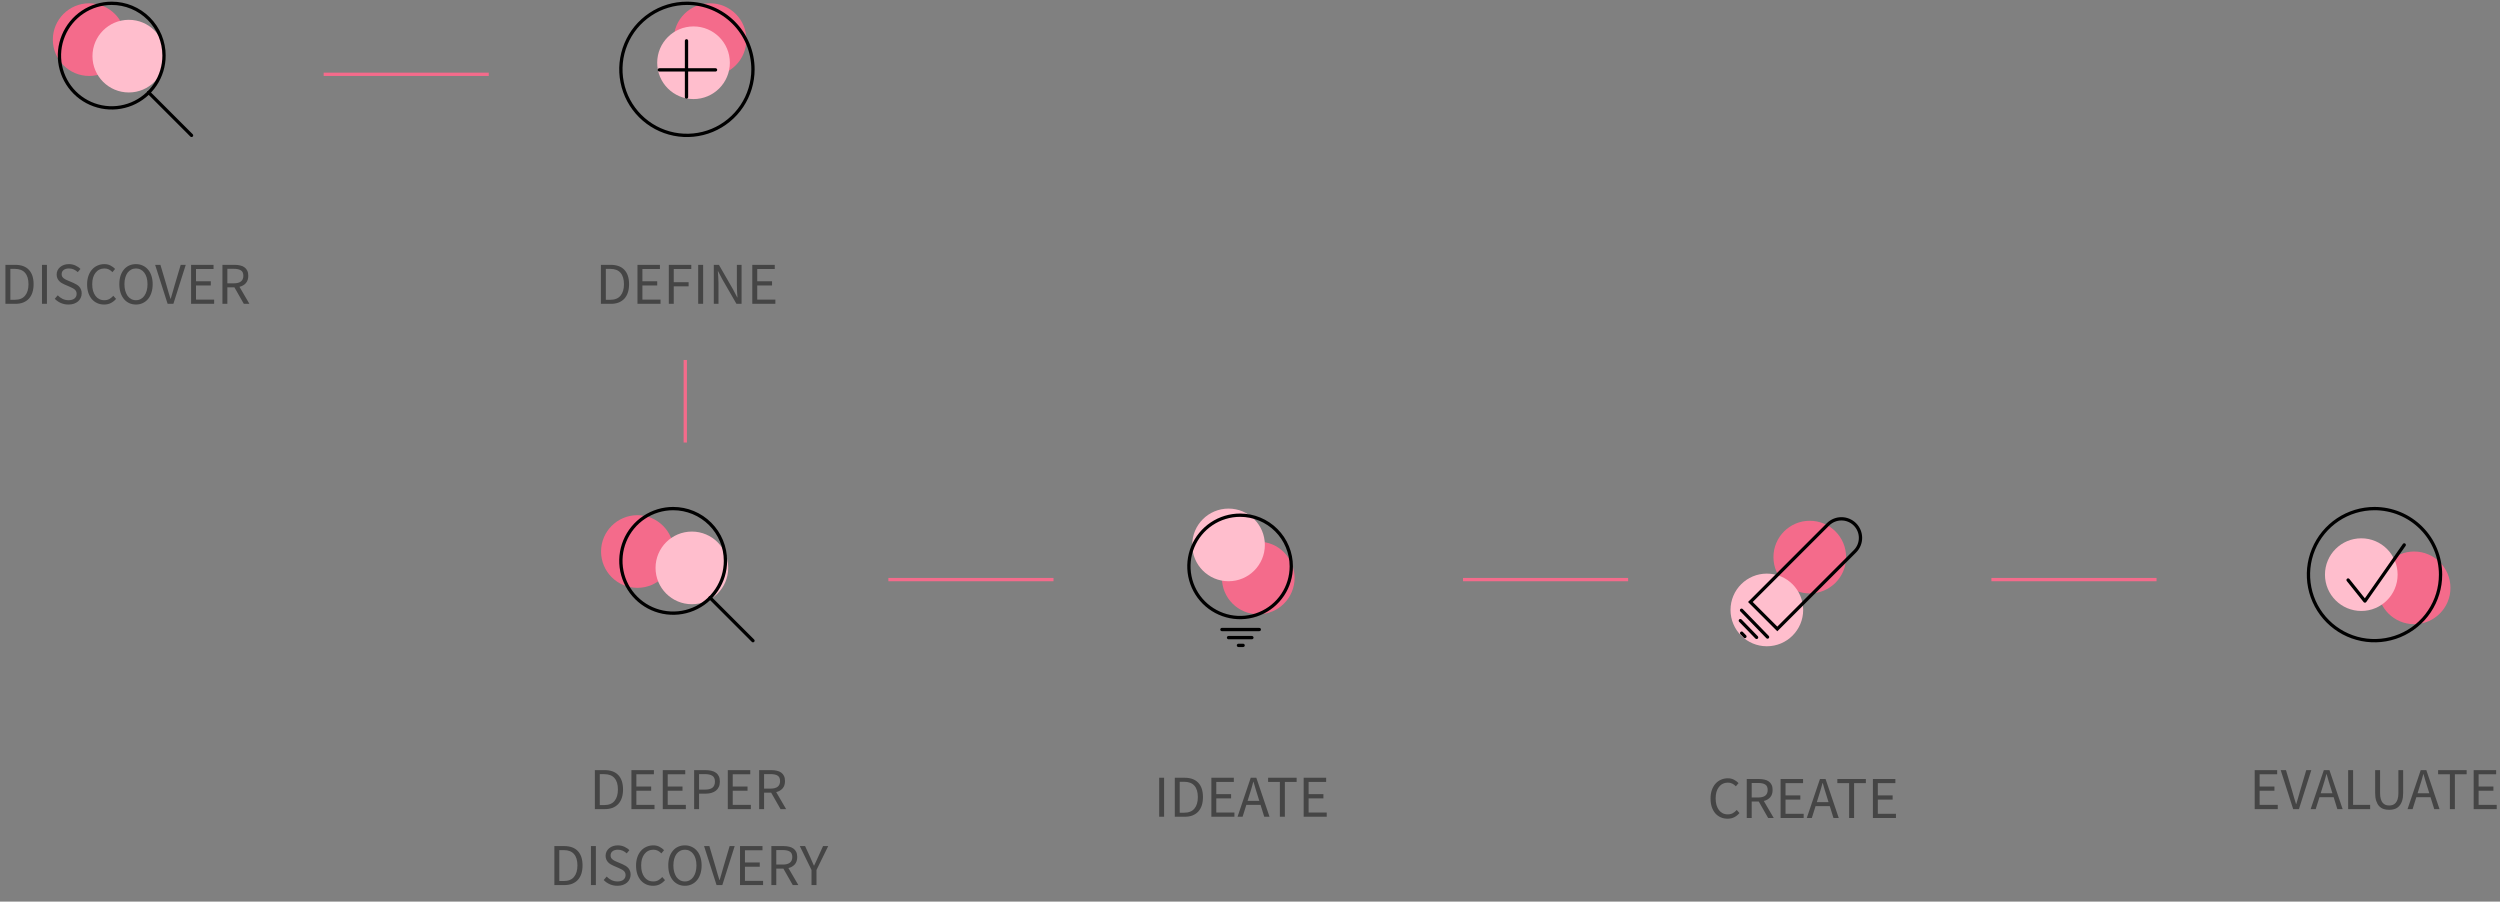 <svg width="757" height="273" viewBox="0 0 757 273" fill="none" xmlns="http://www.w3.org/2000/svg">
<rect x="0" y="0" width="757" height="273" fill="#808080" stroke="none"/>
<path d="M1.642 92V80.192H4.594C6.418 80.192 7.804 80.696 8.752 81.704C9.7 82.712 10.175 84.158 10.175 86.042C10.175 86.978 10.055 87.818 9.814 88.562C9.574 89.294 9.22 89.918 8.752 90.434C8.284 90.938 7.708 91.328 7.024 91.604C6.34 91.868 5.554 92 4.666 92H1.642ZM3.136 90.776H4.486C5.866 90.776 6.898 90.362 7.582 89.534C8.278 88.706 8.626 87.542 8.626 86.042C8.626 84.542 8.278 83.396 7.582 82.604C6.898 81.812 5.866 81.416 4.486 81.416H3.136V90.776ZM12.717 92V80.192H14.211V92H12.717ZM20.721 92.216C19.893 92.216 19.125 92.06 18.417 91.748C17.709 91.436 17.097 91.01 16.581 90.47L17.481 89.426C17.901 89.87 18.393 90.23 18.957 90.506C19.533 90.77 20.127 90.902 20.739 90.902C21.519 90.902 22.125 90.728 22.557 90.38C22.989 90.02 23.205 89.552 23.205 88.976C23.205 88.676 23.151 88.424 23.043 88.22C22.947 88.004 22.809 87.824 22.629 87.68C22.461 87.524 22.257 87.386 22.017 87.266C21.777 87.146 21.519 87.02 21.243 86.888L19.551 86.15C19.275 86.03 18.993 85.886 18.705 85.718C18.417 85.55 18.159 85.346 17.931 85.106C17.703 84.866 17.517 84.584 17.373 84.26C17.229 83.924 17.157 83.54 17.157 83.108C17.157 82.664 17.247 82.25 17.427 81.866C17.619 81.482 17.877 81.152 18.201 80.876C18.537 80.588 18.927 80.366 19.371 80.21C19.827 80.054 20.325 79.976 20.865 79.976C21.573 79.976 22.227 80.114 22.827 80.39C23.427 80.654 23.937 81.002 24.357 81.434L23.547 82.406C23.187 82.058 22.785 81.788 22.341 81.596C21.909 81.392 21.417 81.29 20.865 81.29C20.205 81.29 19.671 81.446 19.263 81.758C18.867 82.058 18.669 82.478 18.669 83.018C18.669 83.306 18.723 83.552 18.831 83.756C18.951 83.948 19.107 84.122 19.299 84.278C19.491 84.422 19.701 84.554 19.929 84.674C20.157 84.782 20.391 84.884 20.631 84.98L22.305 85.7C22.641 85.844 22.959 86.012 23.259 86.204C23.559 86.384 23.817 86.6 24.033 86.852C24.249 87.092 24.417 87.38 24.537 87.716C24.669 88.04 24.735 88.418 24.735 88.85C24.735 89.318 24.639 89.756 24.447 90.164C24.267 90.572 24.003 90.932 23.655 91.244C23.307 91.544 22.887 91.784 22.395 91.964C21.903 92.132 21.345 92.216 20.721 92.216ZM31.524 92.216C30.78 92.216 30.096 92.078 29.472 91.802C28.848 91.526 28.302 91.13 27.834 90.614C27.378 90.086 27.018 89.444 26.754 88.688C26.502 87.92 26.376 87.056 26.376 86.096C26.376 85.148 26.508 84.296 26.772 83.54C27.036 82.784 27.402 82.142 27.87 81.614C28.338 81.086 28.89 80.684 29.526 80.408C30.162 80.12 30.858 79.976 31.614 79.976C32.334 79.976 32.964 80.126 33.504 80.426C34.056 80.714 34.506 81.05 34.854 81.434L34.044 82.406C33.732 82.07 33.378 81.8 32.982 81.596C32.586 81.392 32.136 81.29 31.632 81.29C31.068 81.29 30.558 81.404 30.102 81.632C29.646 81.848 29.256 82.166 28.932 82.586C28.608 82.994 28.356 83.492 28.176 84.08C28.008 84.668 27.924 85.328 27.924 86.06C27.924 86.804 28.008 87.476 28.176 88.076C28.356 88.664 28.602 89.168 28.914 89.588C29.226 90.008 29.604 90.332 30.048 90.56C30.504 90.788 31.014 90.902 31.578 90.902C32.154 90.902 32.658 90.788 33.09 90.56C33.522 90.32 33.93 89.99 34.314 89.57L35.142 90.506C34.674 91.046 34.146 91.466 33.558 91.766C32.97 92.066 32.292 92.216 31.524 92.216ZM41.172 92.216C40.428 92.216 39.744 92.072 39.12 91.784C38.508 91.496 37.98 91.088 37.536 90.56C37.092 90.02 36.744 89.372 36.492 88.616C36.252 87.848 36.132 86.99 36.132 86.042C36.132 85.094 36.252 84.248 36.492 83.504C36.744 82.748 37.092 82.112 37.536 81.596C37.98 81.068 38.508 80.666 39.12 80.39C39.744 80.114 40.428 79.976 41.172 79.976C41.916 79.976 42.594 80.12 43.206 80.408C43.83 80.684 44.364 81.086 44.808 81.614C45.264 82.13 45.612 82.766 45.852 83.522C46.104 84.266 46.23 85.106 46.23 86.042C46.23 86.99 46.104 87.848 45.852 88.616C45.612 89.372 45.264 90.02 44.808 90.56C44.364 91.088 43.83 91.496 43.206 91.784C42.594 92.072 41.916 92.216 41.172 92.216ZM41.172 90.902C41.7 90.902 42.174 90.788 42.594 90.56C43.026 90.332 43.392 90.008 43.692 89.588C44.004 89.156 44.244 88.646 44.412 88.058C44.58 87.458 44.664 86.786 44.664 86.042C44.664 85.31 44.58 84.65 44.412 84.062C44.244 83.474 44.004 82.976 43.692 82.568C43.392 82.16 43.026 81.848 42.594 81.632C42.174 81.404 41.7 81.29 41.172 81.29C40.644 81.29 40.164 81.404 39.732 81.632C39.312 81.848 38.946 82.16 38.634 82.568C38.334 82.976 38.1 83.474 37.932 84.062C37.764 84.65 37.68 85.31 37.68 86.042C37.68 86.786 37.764 87.458 37.932 88.058C38.1 88.646 38.334 89.156 38.634 89.588C38.946 90.008 39.312 90.332 39.732 90.56C40.164 90.788 40.644 90.902 41.172 90.902ZM50.754 92L46.974 80.192H48.576L50.466 86.564C50.682 87.272 50.868 87.926 51.024 88.526C51.192 89.126 51.39 89.774 51.618 90.47H51.69C51.906 89.774 52.098 89.126 52.266 88.526C52.434 87.926 52.62 87.272 52.824 86.564L54.714 80.192H56.244L52.5 92H50.754ZM57.857 92V80.192H64.661V81.452H59.351V85.16H63.833V86.438H59.351V90.722H64.841V92H57.857ZM67.35 92V80.192H71.04C71.639 80.192 72.192 80.252 72.695 80.372C73.212 80.48 73.65 80.666 74.01 80.93C74.382 81.194 74.669 81.536 74.874 81.956C75.078 82.376 75.18 82.892 75.18 83.504C75.18 84.428 74.939 85.166 74.46 85.718C73.98 86.27 73.332 86.648 72.516 86.852L75.522 92H73.829L70.986 87.014H68.844V92H67.35ZM68.844 85.79H70.823C71.748 85.79 72.456 85.604 72.948 85.232C73.439 84.848 73.686 84.272 73.686 83.504C73.686 82.724 73.439 82.178 72.948 81.866C72.456 81.554 71.748 81.398 70.823 81.398H68.844V85.79Z" fill="#454545"/>
<circle cx="27" cy="12" r="11" fill="#F46B8B"/>
<circle cx="39" cy="17" r="11" fill="#FFBECD"/>
<path d="M33.833 1C30.702 1 27.641 1.929 25.037 3.668C22.433 5.408 20.404 7.881 19.205 10.774C18.007 13.668 17.693 16.851 18.304 19.923C18.915 22.994 20.423 25.815 22.637 28.03C24.852 30.244 27.673 31.752 30.744 32.363C33.816 32.974 36.999 32.66 39.892 31.462C42.786 30.264 45.258 28.234 46.998 25.63C48.738 23.026 49.667 19.965 49.667 16.834C49.667 14.754 49.257 12.695 48.461 10.774C47.666 8.853 46.499 7.108 45.029 5.638C43.559 4.167 41.813 3.001 39.892 2.205C37.971 1.41 35.913 1 33.833 1V1Z" stroke="black" stroke-miterlimit="10"/>
<path d="M45 28L58 41.001L45 28Z" fill="white"/>
<path d="M45 28L58 41.001" stroke="black" stroke-miterlimit="10" stroke-linecap="round"/>
<path d="M181.952 92V80.192H184.904C186.728 80.192 188.114 80.696 189.062 81.704C190.01 82.712 190.484 84.158 190.484 86.042C190.484 86.978 190.364 87.818 190.124 88.562C189.884 89.294 189.53 89.918 189.062 90.434C188.594 90.938 188.018 91.328 187.334 91.604C186.65 91.868 185.864 92 184.976 92H181.952ZM183.446 90.776H184.796C186.176 90.776 187.208 90.362 187.892 89.534C188.588 88.706 188.936 87.542 188.936 86.042C188.936 84.542 188.588 83.396 187.892 82.604C187.208 81.812 186.176 81.416 184.796 81.416H183.446V90.776ZM193.026 92V80.192H199.83V81.452H194.52V85.16H199.002V86.438H194.52V90.722H200.01V92H193.026ZM202.518 92V80.192H209.322V81.452H204.012V85.448H208.512V86.708H204.012V92H202.518ZM211.413 92V80.192H212.907V92H211.413ZM216.141 92V80.192H217.689L221.955 87.608L223.233 90.056H223.305C223.269 89.456 223.227 88.838 223.179 88.202C223.143 87.554 223.125 86.918 223.125 86.294V80.192H224.547V92H222.999L218.715 84.566L217.437 82.136H217.365C217.413 82.736 217.455 83.348 217.491 83.972C217.539 84.584 217.563 85.202 217.563 85.826V92H216.141ZM227.796 92V80.192H234.6V81.452H229.29V85.16H233.772V86.438H229.29V90.722H234.78V92H227.796Z" fill="#454545"/>
<circle r="11" transform="matrix(-1 0 0 1 215 12)" fill="#F46B8B"/>
<circle r="11" transform="matrix(-1 0 0 1 210 19)" fill="#FFBECD"/>
<path d="M208 1C204.044 1 200.178 2.173 196.889 4.371C193.6 6.568 191.036 9.692 189.522 13.346C188.009 17.001 187.613 21.022 188.384 24.902C189.156 28.781 191.061 32.345 193.858 35.142C196.655 37.939 200.219 39.844 204.098 40.616C207.978 41.387 211.999 40.991 215.654 39.478C219.308 37.964 222.432 35.4 224.629 32.111C226.827 28.822 228 24.956 228 21C228 18.374 227.483 15.773 226.478 13.346C225.472 10.92 223.999 8.715 222.142 6.858C220.285 5.001 218.08 3.527 215.654 2.522C213.227 1.517 210.626 1 208 1V1Z" stroke="black" stroke-miterlimit="10"/>
<path d="M199.653 21.158L216.665 21.159L199.653 21.158Z" fill="white"/>
<path d="M199.653 21.158L216.665 21.159" stroke="black" stroke-miterlimit="10" stroke-linecap="round"/>
<path d="M207.875 12.368L207.874 29.38L207.875 12.368Z" fill="white"/>
<path d="M207.875 12.368L207.874 29.38" stroke="black" stroke-miterlimit="10" stroke-linecap="round"/>
<path d="M180.123 245V233.192H183.075C184.899 233.192 186.285 233.696 187.233 234.704C188.181 235.712 188.655 237.158 188.655 239.042C188.655 239.978 188.535 240.818 188.295 241.562C188.055 242.294 187.701 242.918 187.233 243.434C186.765 243.938 186.189 244.328 185.505 244.604C184.821 244.868 184.035 245 183.147 245H180.123ZM181.617 243.776H182.967C184.347 243.776 185.379 243.362 186.063 242.534C186.759 241.706 187.107 240.542 187.107 239.042C187.107 237.542 186.759 236.396 186.063 235.604C185.379 234.812 184.347 234.416 182.967 234.416H181.617V243.776ZM191.197 245V233.192H198.001V234.452H192.691V238.16H197.173V239.438H192.691V243.722H198.181V245H191.197ZM200.689 245V233.192H207.493V234.452H202.183V238.16H206.665V239.438H202.183V243.722H207.673V245H200.689ZM210.182 245V233.192H213.548C214.208 233.192 214.808 233.252 215.348 233.372C215.9 233.492 216.368 233.69 216.752 233.966C217.136 234.23 217.436 234.584 217.652 235.028C217.868 235.472 217.976 236.018 217.976 236.666C217.976 237.29 217.868 237.83 217.652 238.286C217.448 238.742 217.154 239.12 216.77 239.42C216.386 239.72 215.924 239.948 215.384 240.104C214.856 240.248 214.268 240.32 213.62 240.32H211.676V245H210.182ZM211.676 239.096H213.44C214.472 239.096 215.234 238.904 215.726 238.52C216.23 238.124 216.482 237.506 216.482 236.666C216.482 235.814 216.218 235.226 215.69 234.902C215.174 234.566 214.4 234.398 213.368 234.398H211.676V239.096ZM220.377 245V233.192H227.181V234.452H221.871V238.16H226.353V239.438H221.871V243.722H227.361V245H220.377ZM229.869 245V233.192H233.559C234.159 233.192 234.711 233.252 235.215 233.372C235.731 233.48 236.169 233.666 236.529 233.93C236.901 234.194 237.189 234.536 237.393 234.956C237.597 235.376 237.699 235.892 237.699 236.504C237.699 237.428 237.459 238.166 236.979 238.718C236.499 239.27 235.851 239.648 235.035 239.852L238.041 245H236.349L233.505 240.014H231.363V245H229.869ZM231.363 238.79H233.343C234.267 238.79 234.975 238.604 235.467 238.232C235.959 237.848 236.205 237.272 236.205 236.504C236.205 235.724 235.959 235.178 235.467 234.866C234.975 234.554 234.267 234.398 233.343 234.398H231.363V238.79ZM167.862 268V256.192H170.814C172.638 256.192 174.024 256.696 174.972 257.704C175.92 258.712 176.394 260.158 176.394 262.042C176.394 262.978 176.274 263.818 176.034 264.562C175.794 265.294 175.44 265.918 174.972 266.434C174.504 266.938 173.928 267.328 173.244 267.604C172.56 267.868 171.774 268 170.886 268H167.862ZM169.356 266.776H170.706C172.086 266.776 173.118 266.362 173.802 265.534C174.498 264.706 174.846 263.542 174.846 262.042C174.846 260.542 174.498 259.396 173.802 258.604C173.118 257.812 172.086 257.416 170.706 257.416H169.356V266.776ZM178.936 268V256.192H180.43V268H178.936ZM186.941 268.216C186.113 268.216 185.345 268.06 184.637 267.748C183.929 267.436 183.317 267.01 182.801 266.47L183.701 265.426C184.121 265.87 184.613 266.23 185.177 266.506C185.753 266.77 186.347 266.902 186.959 266.902C187.739 266.902 188.345 266.728 188.777 266.38C189.209 266.02 189.425 265.552 189.425 264.976C189.425 264.676 189.371 264.424 189.263 264.22C189.167 264.004 189.029 263.824 188.849 263.68C188.681 263.524 188.477 263.386 188.237 263.266C187.997 263.146 187.739 263.02 187.463 262.888L185.771 262.15C185.495 262.03 185.213 261.886 184.925 261.718C184.637 261.55 184.379 261.346 184.151 261.106C183.923 260.866 183.737 260.584 183.593 260.26C183.449 259.924 183.377 259.54 183.377 259.108C183.377 258.664 183.467 258.25 183.647 257.866C183.839 257.482 184.097 257.152 184.421 256.876C184.757 256.588 185.147 256.366 185.591 256.21C186.047 256.054 186.545 255.976 187.085 255.976C187.793 255.976 188.447 256.114 189.047 256.39C189.647 256.654 190.157 257.002 190.577 257.434L189.767 258.406C189.407 258.058 189.005 257.788 188.561 257.596C188.129 257.392 187.637 257.29 187.085 257.29C186.425 257.29 185.891 257.446 185.483 257.758C185.087 258.058 184.889 258.478 184.889 259.018C184.889 259.306 184.943 259.552 185.051 259.756C185.171 259.948 185.327 260.122 185.519 260.278C185.711 260.422 185.921 260.554 186.149 260.674C186.377 260.782 186.611 260.884 186.851 260.98L188.525 261.7C188.861 261.844 189.179 262.012 189.479 262.204C189.779 262.384 190.037 262.6 190.253 262.852C190.469 263.092 190.637 263.38 190.757 263.716C190.889 264.04 190.955 264.418 190.955 264.85C190.955 265.318 190.859 265.756 190.667 266.164C190.487 266.572 190.223 266.932 189.875 267.244C189.527 267.544 189.107 267.784 188.615 267.964C188.123 268.132 187.565 268.216 186.941 268.216ZM197.744 268.216C197 268.216 196.316 268.078 195.692 267.802C195.068 267.526 194.522 267.13 194.054 266.614C193.598 266.086 193.238 265.444 192.974 264.688C192.722 263.92 192.596 263.056 192.596 262.096C192.596 261.148 192.728 260.296 192.992 259.54C193.256 258.784 193.622 258.142 194.09 257.614C194.558 257.086 195.11 256.684 195.746 256.408C196.382 256.12 197.078 255.976 197.834 255.976C198.554 255.976 199.184 256.126 199.724 256.426C200.276 256.714 200.726 257.05 201.074 257.434L200.264 258.406C199.952 258.07 199.598 257.8 199.202 257.596C198.806 257.392 198.356 257.29 197.852 257.29C197.288 257.29 196.778 257.404 196.322 257.632C195.866 257.848 195.476 258.166 195.152 258.586C194.828 258.994 194.576 259.492 194.396 260.08C194.228 260.668 194.144 261.328 194.144 262.06C194.144 262.804 194.228 263.476 194.396 264.076C194.576 264.664 194.822 265.168 195.134 265.588C195.446 266.008 195.824 266.332 196.268 266.56C196.724 266.788 197.234 266.902 197.798 266.902C198.374 266.902 198.878 266.788 199.31 266.56C199.742 266.32 200.15 265.99 200.534 265.57L201.362 266.506C200.894 267.046 200.366 267.466 199.778 267.766C199.19 268.066 198.512 268.216 197.744 268.216ZM207.392 268.216C206.648 268.216 205.964 268.072 205.34 267.784C204.728 267.496 204.2 267.088 203.756 266.56C203.312 266.02 202.964 265.372 202.712 264.616C202.472 263.848 202.352 262.99 202.352 262.042C202.352 261.094 202.472 260.248 202.712 259.504C202.964 258.748 203.312 258.112 203.756 257.596C204.2 257.068 204.728 256.666 205.34 256.39C205.964 256.114 206.648 255.976 207.392 255.976C208.136 255.976 208.814 256.12 209.426 256.408C210.05 256.684 210.584 257.086 211.028 257.614C211.484 258.13 211.832 258.766 212.072 259.522C212.324 260.266 212.45 261.106 212.45 262.042C212.45 262.99 212.324 263.848 212.072 264.616C211.832 265.372 211.484 266.02 211.028 266.56C210.584 267.088 210.05 267.496 209.426 267.784C208.814 268.072 208.136 268.216 207.392 268.216ZM207.392 266.902C207.92 266.902 208.394 266.788 208.814 266.56C209.246 266.332 209.612 266.008 209.912 265.588C210.224 265.156 210.464 264.646 210.632 264.058C210.8 263.458 210.884 262.786 210.884 262.042C210.884 261.31 210.8 260.65 210.632 260.062C210.464 259.474 210.224 258.976 209.912 258.568C209.612 258.16 209.246 257.848 208.814 257.632C208.394 257.404 207.92 257.29 207.392 257.29C206.864 257.29 206.384 257.404 205.952 257.632C205.532 257.848 205.166 258.16 204.854 258.568C204.554 258.976 204.32 259.474 204.152 260.062C203.984 260.65 203.9 261.31 203.9 262.042C203.9 262.786 203.984 263.458 204.152 264.058C204.32 264.646 204.554 265.156 204.854 265.588C205.166 266.008 205.532 266.332 205.952 266.56C206.384 266.788 206.864 266.902 207.392 266.902ZM216.973 268L213.193 256.192H214.795L216.685 262.564C216.901 263.272 217.087 263.926 217.243 264.526C217.411 265.126 217.609 265.774 217.837 266.47H217.909C218.125 265.774 218.317 265.126 218.485 264.526C218.653 263.926 218.839 263.272 219.043 262.564L220.933 256.192H222.463L218.719 268H216.973ZM224.077 268V256.192H230.881V257.452H225.571V261.16H230.053V262.438H225.571V266.722H231.061V268H224.077ZM233.569 268V256.192H237.259C237.859 256.192 238.411 256.252 238.915 256.372C239.431 256.48 239.869 256.666 240.229 256.93C240.601 257.194 240.889 257.536 241.093 257.956C241.297 258.376 241.399 258.892 241.399 259.504C241.399 260.428 241.159 261.166 240.679 261.718C240.199 262.27 239.551 262.648 238.735 262.852L241.741 268H240.049L237.205 263.014H235.063V268H233.569ZM235.063 261.79H237.043C237.967 261.79 238.675 261.604 239.167 261.232C239.659 260.848 239.905 260.272 239.905 259.504C239.905 258.724 239.659 258.178 239.167 257.866C238.675 257.554 237.967 257.398 237.043 257.398H235.063V261.79ZM245.725 268V263.428L242.179 256.192H243.781L245.311 259.522C245.503 259.954 245.689 260.38 245.869 260.8C246.049 261.22 246.241 261.652 246.445 262.096H246.517C246.721 261.652 246.925 261.22 247.129 260.8C247.333 260.38 247.525 259.954 247.705 259.522L249.217 256.192H250.783L247.237 263.428V268H245.725Z" fill="#454545"/>
<path d="M204 166.999C204 173.074 199.075 177.999 193 177.999C186.925 177.999 182 173.074 182 166.999C182 160.924 186.925 155.999 193 155.999C199.075 155.999 204 160.924 204 166.999Z" fill="#F46B8B"/>
<path d="M220.5 171.959C220.5 178.034 215.575 182.959 209.5 182.959C203.425 182.959 198.5 178.034 198.5 171.959C198.5 165.884 203.425 160.959 209.5 160.959C215.575 160.959 220.5 165.884 220.5 171.959Z" fill="#FFBECD"/>
<path d="M203.833 154C200.702 154 197.641 154.929 195.037 156.668C192.433 158.408 190.404 160.881 189.205 163.774C188.007 166.668 187.693 169.851 188.304 172.923C188.915 175.994 190.423 178.815 192.637 181.03C194.852 183.244 197.673 184.752 200.744 185.363C203.816 185.974 206.999 185.66 209.892 184.462C212.786 183.264 215.258 181.234 216.998 178.63C218.738 176.026 219.667 172.965 219.667 169.834C219.667 167.754 219.257 165.695 218.461 163.774C217.666 161.853 216.499 160.108 215.029 158.638C213.559 157.167 211.813 156.001 209.892 155.205C207.971 154.41 205.913 154 203.833 154V154Z" stroke="black" stroke-miterlimit="10"/>
<path d="M215 181L228 194.001L215 181Z" fill="white"/>
<path d="M215 181L228 194.001" stroke="black" stroke-miterlimit="10" stroke-linecap="round"/>
<path d="M350.998 247.311V235.503H352.492V247.311H350.998ZM355.726 247.311V235.503H358.678C360.502 235.503 361.888 236.007 362.836 237.015C363.784 238.023 364.258 239.469 364.258 241.353C364.258 242.289 364.138 243.129 363.898 243.873C363.658 244.605 363.304 245.229 362.836 245.745C362.368 246.249 361.792 246.639 361.108 246.915C360.424 247.179 359.638 247.311 358.75 247.311H355.726ZM357.22 246.087H358.57C359.95 246.087 360.982 245.673 361.666 244.845C362.362 244.017 362.71 242.853 362.71 241.353C362.71 239.853 362.362 238.707 361.666 237.915C360.982 237.123 359.95 236.727 358.57 236.727H357.22V246.087ZM366.801 247.311V235.503H373.605V236.763H368.295V240.471H372.777V241.749H368.295V246.033H373.785V247.311H366.801ZM378.327 240.705L377.769 242.505H381.315L380.757 240.705C380.541 240.045 380.337 239.391 380.145 238.743C379.953 238.083 379.761 237.411 379.569 236.727H379.497C379.317 237.411 379.131 238.083 378.939 238.743C378.747 239.391 378.543 240.045 378.327 240.705ZM374.727 247.311L378.723 235.503H380.415L384.411 247.311H382.809L381.693 243.711H377.391L376.257 247.311H374.727ZM387.547 247.311V236.763H383.983V235.503H392.623V236.763H389.059V247.311H387.547ZM394.75 247.311V235.503H401.554V236.763H396.244V240.471H400.726V241.749H396.244V246.033H401.734V247.311H394.75Z" fill="#454545"/>
<circle r="11" transform="matrix(-1 0 0 1 381 175)" fill="#F46B8B"/>
<circle r="11" transform="matrix(-1 0 0 1 372 165)" fill="#FFBECD"/>
<path d="M375.5 156C372.434 156 369.438 156.909 366.889 158.612C364.34 160.315 362.353 162.736 361.18 165.568C360.007 168.401 359.7 171.517 360.298 174.524C360.896 177.531 362.372 180.292 364.54 182.46C366.708 184.628 369.469 186.104 372.476 186.702C375.483 187.3 378.599 186.993 381.432 185.82C384.264 184.647 386.685 182.66 388.388 180.111C390.091 177.562 391 174.566 391 171.5C391 169.465 390.599 167.449 389.82 165.568C389.041 163.688 387.899 161.979 386.46 160.54C385.021 159.101 383.312 157.959 381.432 157.18C379.551 156.401 377.535 156 375.5 156V156Z" stroke="black" stroke-miterlimit="10"/>
<path d="M372 193.07H379.071H372Z" fill="white"/>
<path d="M372 193.07L379.071 193.07" stroke="black" stroke-miterlimit="10" stroke-linecap="round"/>
<path d="M375 195.422L376.414 195.422L375 195.422Z" fill="white"/>
<path d="M375 195.422L376.414 195.422" stroke="black" stroke-miterlimit="10" stroke-linecap="round"/>
<path d="M370 190.621L381.314 190.621L370 190.621Z" fill="white"/>
<path d="M370 190.621L381.314 190.621" stroke="black" stroke-miterlimit="10" stroke-linecap="round"/>
<path d="M523.098 247.905C522.354 247.905 521.67 247.767 521.046 247.491C520.422 247.215 519.876 246.819 519.408 246.303C518.952 245.775 518.592 245.133 518.328 244.377C518.076 243.609 517.95 242.745 517.95 241.785C517.95 240.837 518.082 239.985 518.346 239.229C518.61 238.473 518.976 237.831 519.444 237.303C519.912 236.775 520.464 236.373 521.1 236.097C521.736 235.809 522.432 235.665 523.188 235.665C523.908 235.665 524.538 235.815 525.078 236.115C525.63 236.403 526.08 236.739 526.428 237.123L525.618 238.095C525.306 237.759 524.952 237.489 524.556 237.285C524.16 237.081 523.71 236.979 523.206 236.979C522.642 236.979 522.132 237.093 521.676 237.321C521.22 237.537 520.83 237.855 520.506 238.275C520.182 238.683 519.93 239.181 519.75 239.769C519.582 240.357 519.498 241.017 519.498 241.749C519.498 242.493 519.582 243.165 519.75 243.765C519.93 244.353 520.176 244.857 520.488 245.277C520.8 245.697 521.178 246.021 521.622 246.249C522.078 246.477 522.588 246.591 523.152 246.591C523.728 246.591 524.232 246.477 524.664 246.249C525.096 246.009 525.504 245.679 525.888 245.259L526.716 246.195C526.248 246.735 525.72 247.155 525.132 247.455C524.544 247.755 523.866 247.905 523.098 247.905ZM528.917 247.689V235.881H532.607C533.207 235.881 533.759 235.941 534.263 236.061C534.779 236.169 535.217 236.355 535.577 236.619C535.949 236.883 536.237 237.225 536.441 237.645C536.645 238.065 536.747 238.581 536.747 239.193C536.747 240.117 536.507 240.855 536.027 241.407C535.547 241.959 534.899 242.337 534.083 242.541L537.089 247.689H535.397L532.553 242.703H530.411V247.689H528.917ZM530.411 241.479H532.391C533.315 241.479 534.023 241.293 534.515 240.921C535.007 240.537 535.253 239.961 535.253 239.193C535.253 238.413 535.007 237.867 534.515 237.555C534.023 237.243 533.315 237.087 532.391 237.087H530.411V241.479ZM539.165 247.689V235.881H545.969V237.141H540.659V240.849H545.141V242.127H540.659V246.411H546.149V247.689H539.165ZM550.691 241.083L550.133 242.883H553.679L553.121 241.083C552.905 240.423 552.701 239.769 552.509 239.121C552.317 238.461 552.125 237.789 551.933 237.105H551.861C551.681 237.789 551.495 238.461 551.303 239.121C551.111 239.769 550.907 240.423 550.691 241.083ZM547.091 247.689L551.087 235.881H552.779L556.775 247.689H555.173L554.057 244.089H549.755L548.621 247.689H547.091ZM559.912 247.689V237.141H556.348V235.881H564.988V237.141H561.424V247.689H559.912ZM567.114 247.689V235.881H573.918V237.141H568.608V240.849H573.09V242.127H568.608V246.411H574.098V247.689H567.114Z" fill="#454545"/>
<circle cx="548" cy="168.689" r="11" transform="rotate(-180 548 168.689)" fill="#F46B8B"/>
<circle cx="535" cy="184.689" r="11" transform="rotate(-180 535 184.689)" fill="#FFBECD"/>
<path d="M526.975 187.923L531.897 193L526.975 187.923Z" fill="white"/>
<path d="M526.975 187.923L531.897 193" stroke="black" stroke-miterlimit="10" stroke-linecap="round"/>
<path d="M527.375 191.714L528.359 192.729L527.375 191.714Z" fill="white"/>
<path d="M527.375 191.714L528.359 192.729" stroke="black" stroke-miterlimit="10" stroke-linecap="round"/>
<path d="M527.342 184.78L535.217 192.903L527.342 184.78Z" fill="white"/>
<path d="M527.342 184.78L535.217 192.903" stroke="black" stroke-miterlimit="10" stroke-linecap="round"/>
<path d="M530.013 182.284L553.51 158.787C555.763 156.534 559.417 156.534 561.67 158.787C563.923 161.04 563.923 164.693 561.67 166.946L538.172 190.444L530.013 182.284Z" stroke="black"/>
<path d="M682.722 245V233.192H689.526V234.452H684.216V238.16H688.698V239.438H684.216V243.722H689.706V245H682.722ZM694.374 245L690.594 233.192H692.196L694.086 239.564C694.302 240.272 694.488 240.926 694.644 241.526C694.812 242.126 695.01 242.774 695.238 243.47H695.31C695.526 242.774 695.718 242.126 695.886 241.526C696.054 240.926 696.24 240.272 696.444 239.564L698.334 233.192H699.864L696.12 245H694.374ZM703.265 238.394L702.707 240.194H706.253L705.695 238.394C705.479 237.734 705.275 237.08 705.083 236.432C704.891 235.772 704.699 235.1 704.507 234.416H704.435C704.255 235.1 704.069 235.772 703.877 236.432C703.685 237.08 703.481 237.734 703.265 238.394ZM699.665 245L703.661 233.192H705.353L709.349 245H707.747L706.631 241.4H702.329L701.195 245H699.665ZM711.022 245V233.192H712.516V243.722H717.682V245H711.022ZM723.443 245.216C722.843 245.216 722.279 245.132 721.751 244.964C721.235 244.784 720.785 244.496 720.401 244.1C720.029 243.692 719.735 243.164 719.519 242.516C719.303 241.868 719.195 241.07 719.195 240.122V233.192H720.689V240.158C720.689 240.866 720.761 241.46 720.905 241.94C721.049 242.42 721.241 242.804 721.481 243.092C721.733 243.38 722.027 243.59 722.363 243.722C722.699 243.842 723.059 243.902 723.443 243.902C723.839 243.902 724.205 243.842 724.541 243.722C724.877 243.59 725.171 243.38 725.423 243.092C725.675 242.804 725.873 242.42 726.017 241.94C726.161 241.46 726.233 240.866 726.233 240.158V233.192H727.673V240.122C727.673 241.07 727.565 241.868 727.349 242.516C727.133 243.164 726.833 243.692 726.449 244.1C726.077 244.496 725.633 244.784 725.117 244.964C724.601 245.132 724.043 245.216 723.443 245.216ZM732.603 238.394L732.045 240.194H735.591L735.033 238.394C734.817 237.734 734.613 237.08 734.421 236.432C734.229 235.772 734.037 235.1 733.845 234.416H733.773C733.593 235.1 733.407 235.772 733.215 236.432C733.023 237.08 732.819 237.734 732.603 238.394ZM729.003 245L732.999 233.192H734.691L738.687 245H737.085L735.969 241.4H731.667L730.533 245H729.003ZM741.824 245V234.452H738.26V233.192H746.9V234.452H743.336V245H741.824ZM749.026 245V233.192H755.83V234.452H750.52V238.16H755.002V239.438H750.52V243.722H756.01V245H749.026Z" fill="#454545"/>
<circle cx="731" cy="178" r="11" transform="rotate(-180 731 178)" fill="#F46B8B"/>
<circle cx="715" cy="174" r="11" transform="rotate(-180 715 174)" fill="#FFBECD"/>
<path d="M719 154C715.044 154 711.178 155.173 707.889 157.371C704.6 159.568 702.036 162.692 700.522 166.346C699.009 170.001 698.613 174.022 699.384 177.902C700.156 181.781 702.061 185.345 704.858 188.142C707.655 190.939 711.219 192.844 715.098 193.616C718.978 194.387 722.999 193.991 726.654 192.478C730.308 190.964 733.432 188.4 735.629 185.111C737.827 181.822 739 177.956 739 174C739 171.374 738.483 168.773 737.478 166.346C736.472 163.92 734.999 161.715 733.142 159.858C731.285 158.001 729.08 156.528 726.654 155.522C724.227 154.517 721.626 154 719 154V154Z" stroke="black" stroke-miterlimit="10"/>
<path d="M728 165L716.1 182L711 175.625" stroke="black" stroke-linecap="round" stroke-linejoin="round"/>
<line x1="603" y1="175.5" x2="653" y2="175.5" stroke="#F46B8B"/>
<line x1="98" y1="22.5" x2="148" y2="22.5" stroke="#F46B8B"/>
<line x1="269" y1="175.5" x2="319" y2="175.5" stroke="#F46B8B"/>
<line x1="443" y1="175.5" x2="493" y2="175.5" stroke="#F46B8B"/>
<line x1="207.5" y1="134" x2="207.5" y2="109" stroke="#F46B8B"/>
</svg>

